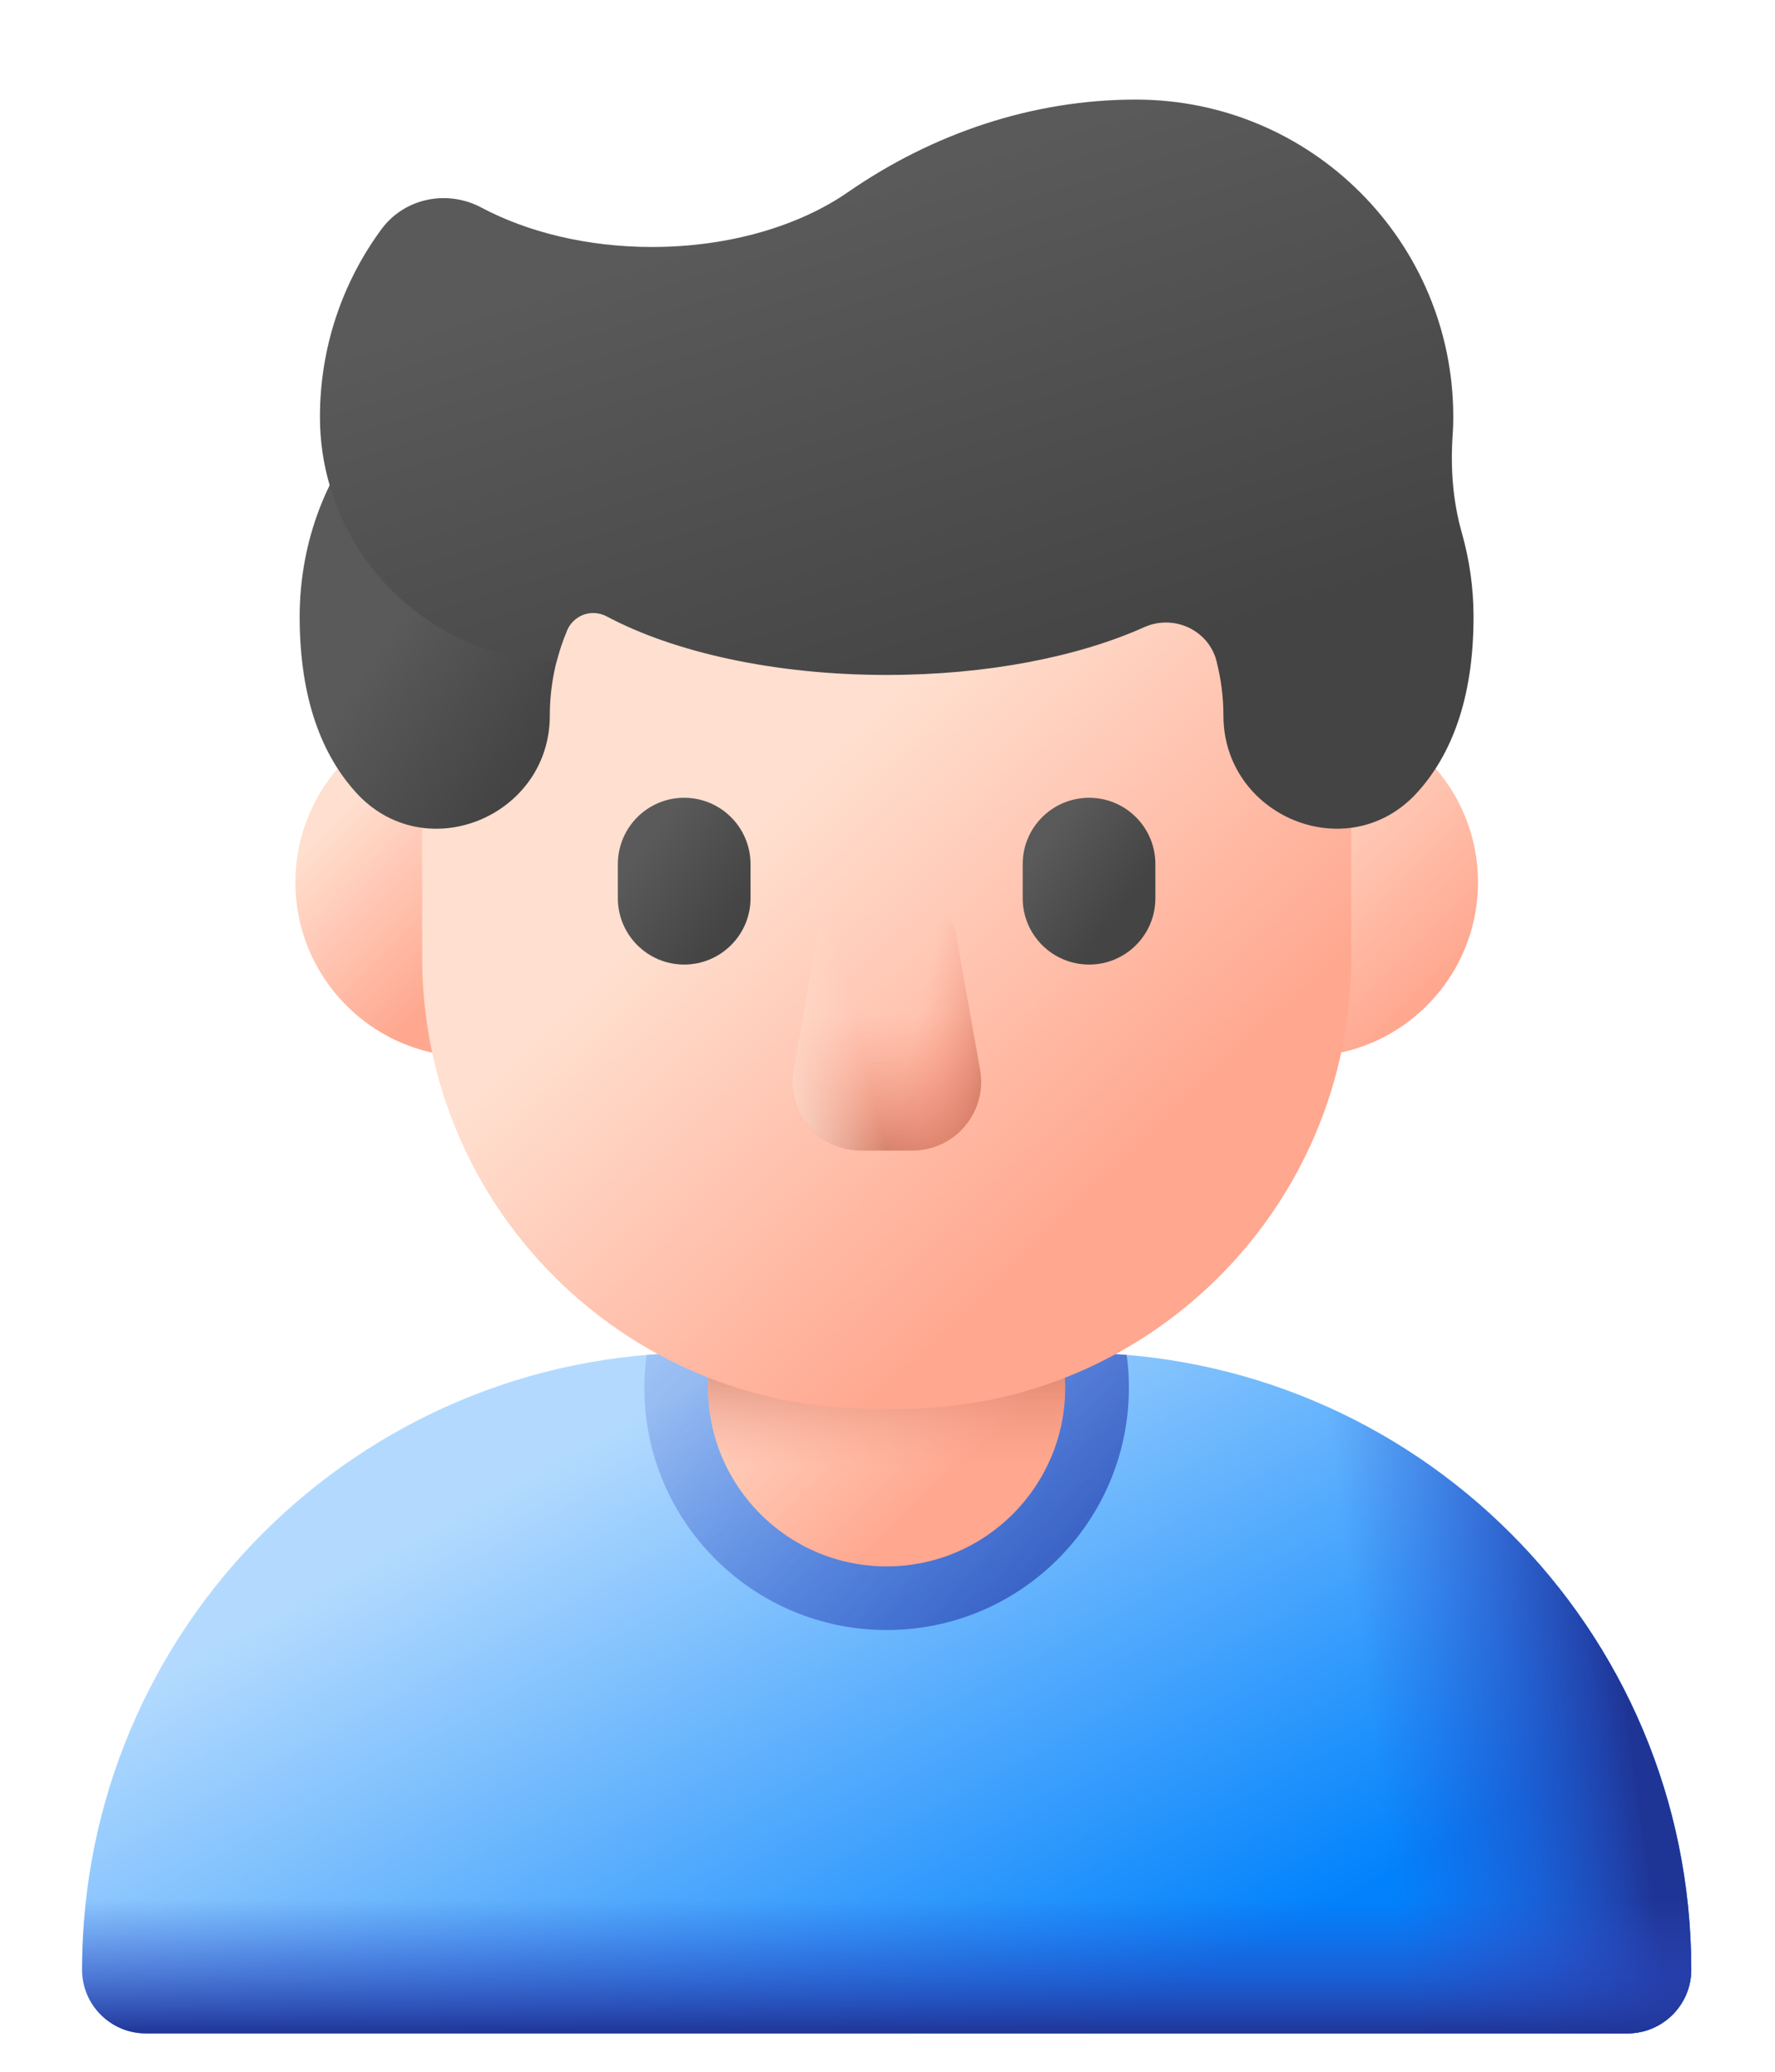 <svg width="12" height="14" viewBox="0 0 12 14" fill="none" xmlns="http://www.w3.org/2000/svg">
<path d="M11.002 13.741H0.986C0.748 13.741 0.555 13.548 0.555 13.31C0.555 11.007 2.421 9.141 4.724 9.141H7.265C9.567 9.141 11.434 11.007 11.434 13.31C11.434 13.548 11.24 13.741 11.002 13.741Z" fill="url(#paint0_linear_1_4842)"/>
<path d="M5.994 11.015C6.899 11.015 7.632 10.282 7.632 9.377C7.632 9.302 7.627 9.228 7.617 9.156C7.501 9.146 7.384 9.141 7.265 9.141H4.724C4.605 9.141 4.488 9.146 4.372 9.156C4.362 9.228 4.356 9.302 4.356 9.377C4.356 10.282 5.09 11.015 5.994 11.015Z" fill="url(#paint1_linear_1_4842)"/>
<path d="M7.265 9.141H5.694V13.741H11.002C11.24 13.741 11.434 13.548 11.434 13.31C11.434 11.007 9.567 9.141 7.265 9.141Z" fill="url(#paint2_linear_1_4842)"/>
<path d="M0.555 13.31C0.555 13.548 0.748 13.741 0.986 13.741H11.002C11.24 13.741 11.434 13.548 11.434 13.31C11.434 12.582 11.247 11.897 10.919 11.301H1.07C0.742 11.897 0.555 12.582 0.555 13.31Z" fill="url(#paint3_linear_1_4842)"/>
<path d="M5.994 10.585C6.661 10.585 7.201 10.044 7.201 9.378C7.201 8.711 6.661 8.171 5.994 8.171C5.327 8.171 4.787 8.711 4.787 9.378C4.787 10.044 5.327 10.585 5.994 10.585Z" fill="url(#paint4_linear_1_4842)"/>
<path d="M5.994 10.585C6.661 10.585 7.201 10.044 7.201 9.378C7.201 8.711 6.661 8.171 5.994 8.171C5.327 8.171 4.787 8.711 4.787 9.378C4.787 10.044 5.327 10.585 5.994 10.585Z" fill="url(#paint5_linear_1_4842)"/>
<path d="M1.997 5.963C1.997 5.406 2.384 4.939 2.903 4.816C3.042 4.784 3.175 4.891 3.175 5.034V6.891C3.175 7.034 3.042 7.141 2.903 7.109C2.384 6.986 1.997 6.519 1.997 5.963Z" fill="url(#paint6_linear_1_4842)"/>
<path d="M9.992 5.962C9.992 5.405 9.605 4.939 9.086 4.816C8.947 4.783 8.814 4.891 8.814 5.033V6.891C8.814 7.034 8.947 7.141 9.086 7.108C9.605 6.986 9.992 6.519 9.992 5.962Z" fill="url(#paint7_linear_1_4842)"/>
<path d="M6.086 9.52H5.904C4.22 9.52 2.854 8.155 2.854 6.471V4.678C2.854 2.994 4.22 1.629 5.904 1.629H6.086C7.77 1.629 9.135 2.994 9.135 4.678V6.471C9.135 8.155 7.77 9.52 6.086 9.52Z" fill="url(#paint8_linear_1_4842)"/>
<path d="M6.168 7.775H5.821C5.532 7.775 5.313 7.514 5.364 7.229L5.527 6.313C5.548 6.196 5.649 6.111 5.768 6.111H6.222C6.34 6.111 6.442 6.196 6.463 6.313L6.626 7.229C6.676 7.514 6.457 7.775 6.168 7.775Z" fill="url(#paint9_linear_1_4842)"/>
<path d="M6.168 7.775H5.821C5.532 7.775 5.313 7.514 5.364 7.229L5.527 6.313C5.548 6.196 5.649 6.111 5.768 6.111H6.222C6.34 6.111 6.442 6.196 6.463 6.313L6.626 7.229C6.676 7.514 6.457 7.775 6.168 7.775Z" fill="url(#paint10_linear_1_4842)"/>
<path d="M5.821 7.775H6.168C6.457 7.775 6.676 7.514 6.626 7.229L6.463 6.313C6.442 6.196 6.34 6.111 6.222 6.111H5.768C5.649 6.111 5.548 6.196 5.527 6.313L5.364 7.229C5.313 7.514 5.532 7.775 5.821 7.775Z" fill="url(#paint11_linear_1_4842)"/>
<path d="M4.625 6.518C4.378 6.518 4.177 6.317 4.177 6.07V5.84C4.177 5.592 4.378 5.391 4.625 5.391C4.873 5.391 5.074 5.592 5.074 5.84V6.07C5.074 6.317 4.873 6.518 4.625 6.518Z" fill="url(#paint12_linear_1_4842)"/>
<path d="M7.363 6.518C7.115 6.518 6.914 6.317 6.914 6.07V5.839C6.914 5.592 7.115 5.391 7.363 5.391C7.611 5.391 7.811 5.592 7.811 5.839V6.07C7.811 6.317 7.611 6.518 7.363 6.518Z" fill="url(#paint13_linear_1_4842)"/>
<path d="M2.026 4.168C2.026 4.737 2.185 5.109 2.403 5.351C2.411 5.36 2.419 5.368 2.427 5.377C2.897 5.858 3.717 5.508 3.717 4.836C3.717 4.441 3.874 4.063 4.153 3.784L4.289 3.648C4.785 3.152 4.441 2.3 3.74 2.293C3.735 2.293 3.73 2.293 3.725 2.293C2.787 2.293 2.026 3.132 2.026 4.168Z" fill="url(#paint14_linear_1_4842)"/>
<path d="M9.884 3.605C9.822 3.389 9.805 3.162 9.821 2.937C9.824 2.898 9.825 2.858 9.825 2.818C9.825 1.633 8.865 0.673 7.68 0.673H7.678C6.981 0.673 6.308 0.901 5.735 1.297C5.405 1.526 4.932 1.669 4.408 1.669C3.97 1.669 3.568 1.569 3.255 1.403C3.023 1.279 2.734 1.338 2.578 1.55C2.317 1.905 2.163 2.344 2.163 2.818C2.163 2.978 2.186 3.134 2.229 3.28C2.423 3.953 3.033 4.449 3.762 4.473C3.78 4.402 3.803 4.333 3.831 4.267L3.831 4.265C3.877 4.156 3.999 4.111 4.103 4.166C4.556 4.407 5.235 4.561 5.994 4.561C6.674 4.561 7.29 4.438 7.736 4.238C7.934 4.15 8.166 4.255 8.223 4.462C8.254 4.583 8.271 4.708 8.271 4.835C8.271 5.508 9.091 5.858 9.561 5.377C9.569 5.368 9.577 5.36 9.585 5.351C9.803 5.109 9.962 4.737 9.962 4.168C9.962 3.972 9.934 3.783 9.884 3.605Z" fill="url(#paint15_linear_1_4842)"/>
<defs>
<linearGradient id="paint0_linear_1_4842" x1="4.222" y1="9.599" x2="6.714" y2="14.142" gradientUnits="userSpaceOnUse">
<stop stop-color="#B3DAFE"/>
<stop offset="1" stop-color="#0182FC"/>
</linearGradient>
<linearGradient id="paint1_linear_1_4842" x1="4.186" y1="7.997" x2="8.34" y2="11.763" gradientUnits="userSpaceOnUse">
<stop stop-color="#314DC9" stop-opacity="0"/>
<stop offset="0.276" stop-color="#304BC4" stop-opacity="0.276"/>
<stop offset="0.563" stop-color="#2B45B8" stop-opacity="0.563"/>
<stop offset="0.854" stop-color="#243BA3" stop-opacity="0.854"/>
<stop offset="1" stop-color="#1F3596"/>
</linearGradient>
<linearGradient id="paint2_linear_1_4842" x1="9.225" y1="11.321" x2="10.935" y2="11.083" gradientUnits="userSpaceOnUse">
<stop stop-color="#314DC9" stop-opacity="0"/>
<stop offset="0.276" stop-color="#304BC4" stop-opacity="0.276"/>
<stop offset="0.563" stop-color="#2B45B8" stop-opacity="0.563"/>
<stop offset="0.854" stop-color="#243BA3" stop-opacity="0.854"/>
<stop offset="1" stop-color="#1F3596"/>
</linearGradient>
<linearGradient id="paint3_linear_1_4842" x1="5.994" y1="12.833" x2="5.994" y2="13.742" gradientUnits="userSpaceOnUse">
<stop stop-color="#314DC9" stop-opacity="0"/>
<stop offset="0.276" stop-color="#304BC4" stop-opacity="0.276"/>
<stop offset="0.563" stop-color="#2B45B8" stop-opacity="0.563"/>
<stop offset="0.854" stop-color="#243BA3" stop-opacity="0.854"/>
<stop offset="1" stop-color="#1F3596"/>
</linearGradient>
<linearGradient id="paint4_linear_1_4842" x1="5.221" y1="8.605" x2="6.522" y2="9.906" gradientUnits="userSpaceOnUse">
<stop stop-color="#FFDFCF"/>
<stop offset="1" stop-color="#FFA78F"/>
</linearGradient>
<linearGradient id="paint5_linear_1_4842" x1="5.994" y1="9.917" x2="5.994" y2="8.964" gradientUnits="userSpaceOnUse">
<stop stop-color="#F89580" stop-opacity="0"/>
<stop offset="0.997" stop-color="#C5715A"/>
</linearGradient>
<linearGradient id="paint6_linear_1_4842" x1="2.344" y1="5.453" x2="3.291" y2="6.401" gradientUnits="userSpaceOnUse">
<stop stop-color="#FFDFCF"/>
<stop offset="1" stop-color="#FFA78F"/>
</linearGradient>
<linearGradient id="paint7_linear_1_4842" x1="8.447" y1="5.273" x2="9.773" y2="6.599" gradientUnits="userSpaceOnUse">
<stop stop-color="#FFDFCF"/>
<stop offset="1" stop-color="#FFA78F"/>
</linearGradient>
<linearGradient id="paint8_linear_1_4842" x1="5.587" y1="5.148" x2="7.946" y2="7.615" gradientUnits="userSpaceOnUse">
<stop stop-color="#FFDFCF"/>
<stop offset="1" stop-color="#FFA78F"/>
</linearGradient>
<linearGradient id="paint9_linear_1_4842" x1="5.995" y1="6.855" x2="5.995" y2="7.947" gradientUnits="userSpaceOnUse">
<stop stop-color="#F89580" stop-opacity="0"/>
<stop offset="0.262" stop-color="#F1907B" stop-opacity="0.262"/>
<stop offset="0.636" stop-color="#DE826C" stop-opacity="0.638"/>
<stop offset="0.997" stop-color="#C5715A"/>
</linearGradient>
<linearGradient id="paint10_linear_1_4842" x1="6.183" y1="6.986" x2="6.827" y2="7.142" gradientUnits="userSpaceOnUse">
<stop stop-color="#F89580" stop-opacity="0"/>
<stop offset="0.262" stop-color="#F1907B" stop-opacity="0.262"/>
<stop offset="0.636" stop-color="#DE826C" stop-opacity="0.638"/>
<stop offset="0.997" stop-color="#C5715A"/>
</linearGradient>
<linearGradient id="paint11_linear_1_4842" x1="5.806" y1="6.986" x2="5.162" y2="7.142" gradientUnits="userSpaceOnUse">
<stop stop-color="#FFDDCD" stop-opacity="0"/>
<stop offset="0.997" stop-color="#FFDDCD"/>
</linearGradient>
<linearGradient id="paint12_linear_1_4842" x1="4.333" y1="5.739" x2="4.956" y2="6.198" gradientUnits="userSpaceOnUse">
<stop stop-color="#5A5A5A"/>
<stop offset="1" stop-color="#444444"/>
</linearGradient>
<linearGradient id="paint13_linear_1_4842" x1="7.04" y1="5.712" x2="7.593" y2="6.128" gradientUnits="userSpaceOnUse">
<stop stop-color="#5A5A5A"/>
<stop offset="1" stop-color="#444444"/>
</linearGradient>
<linearGradient id="paint14_linear_1_4842" x1="3.015" y1="3.713" x2="4.039" y2="4.42" gradientUnits="userSpaceOnUse">
<stop stop-color="#5A5A5A"/>
<stop offset="1" stop-color="#444444"/>
</linearGradient>
<linearGradient id="paint15_linear_1_4842" x1="5.549" y1="1.349" x2="6.617" y2="4.783" gradientUnits="userSpaceOnUse">
<stop stop-color="#5A5A5A"/>
<stop offset="1" stop-color="#444444"/>
</linearGradient>
</defs>
</svg>
